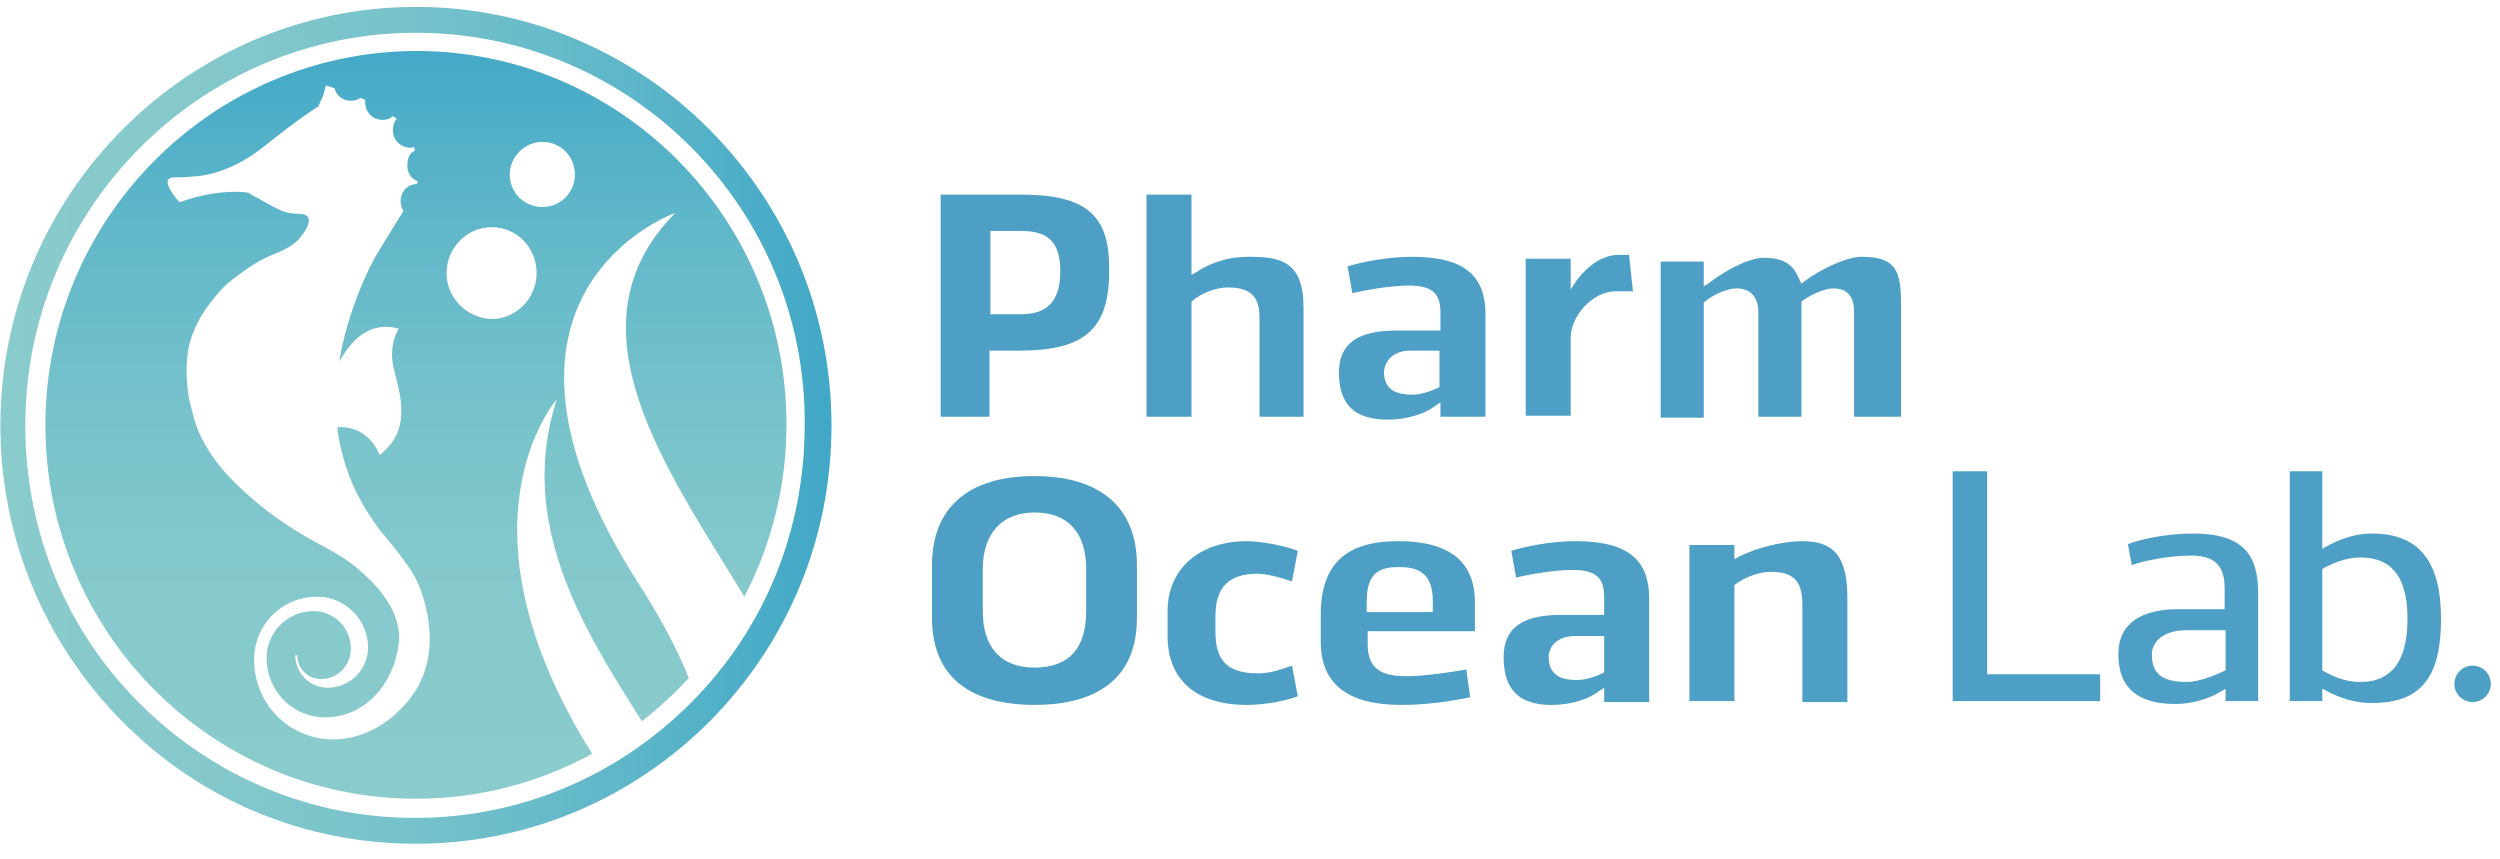 <svg width="163" height="56" viewBox="0 0 163 56" fill="none" xmlns="http://www.w3.org/2000/svg">
<path d="M36.297 26.046C33.737 33.974 37.857 40.779 41.853 47.022C42.976 46.148 43.975 45.211 44.911 44.213C44.162 42.34 43.101 40.342 41.665 38.095C29.429 19.054 44.038 13.873 44.038 13.873C36.671 21.302 43.538 30.666 48.532 38.906C50.28 35.535 51.279 31.727 51.279 27.669C51.279 14.247 40.479 3.322 27.12 3.322C13.76 3.385 2.96 14.31 2.96 27.732C2.96 41.154 13.76 52.078 27.12 52.078C31.302 52.078 35.173 51.017 38.606 49.144C29.18 34.099 36.297 26.046 36.297 26.046ZM35.36 9.253C36.546 9.253 37.483 10.189 37.483 11.376C37.483 12.562 36.546 13.498 35.36 13.498C34.174 13.498 33.237 12.562 33.237 11.376C33.237 10.252 34.174 9.253 35.36 9.253ZM27.057 45.087C27.057 45.087 25.184 48.208 21.688 48.208C18.879 48.208 16.569 45.898 16.569 43.026C16.569 40.717 18.38 38.906 20.689 38.906C22.5 38.906 23.998 40.404 23.998 42.215C23.998 43.651 22.812 44.837 21.376 44.837C20.19 44.837 19.254 43.9 19.254 42.714H19.378C19.378 43.588 20.065 44.275 20.939 44.275C22 44.275 22.875 43.401 22.875 42.277C22.875 40.904 21.751 39.843 20.44 39.843C18.754 39.843 17.381 41.216 17.381 42.902C17.381 45.024 19.066 46.772 21.189 46.772C23.811 46.772 25.684 44.587 25.996 41.965C26.058 41.466 25.996 40.966 25.871 40.529C25.746 40.092 25.559 39.655 25.309 39.281C24.747 38.344 23.936 37.595 23.124 36.908C22.188 36.159 21.127 35.66 20.128 35.098C18.38 34.099 16.756 32.913 15.321 31.477C14.447 30.603 13.698 29.667 13.136 28.543C12.886 28.044 12.699 27.544 12.574 26.983C12.449 26.546 12.324 26.046 12.262 25.609C12.137 24.673 12.137 23.736 12.262 22.862C12.387 22.113 12.699 21.364 13.073 20.677C13.448 20.053 13.885 19.491 14.384 18.929C14.821 18.43 15.383 18.055 15.883 17.681C16.32 17.369 16.819 17.056 17.318 16.807C18.255 16.37 19.129 16.182 19.753 15.246C19.94 14.996 20.128 14.684 20.128 14.434C20.19 13.997 19.753 13.935 19.378 13.935C19.004 13.935 18.692 13.873 18.38 13.748C17.943 13.56 17.506 13.311 17.069 13.061C16.756 12.874 16.444 12.749 16.195 12.562C14.696 12.374 13.136 12.687 11.7 13.186C11.7 13.186 10.139 11.5 11.45 11.563C11.45 11.563 12.262 11.563 12.574 11.5C12.574 11.5 14.696 11.563 17.194 9.565C19.691 7.567 20.752 6.943 20.752 6.943C20.752 6.943 20.939 6.506 21.064 6.256L21.251 5.57C21.251 5.57 21.501 5.632 21.813 5.757C21.938 6.256 22.375 6.569 22.875 6.569C23.124 6.569 23.311 6.506 23.499 6.381C23.624 6.444 23.686 6.444 23.811 6.506C23.811 6.569 23.811 6.631 23.811 6.693C23.811 7.318 24.31 7.817 24.935 7.817C25.184 7.817 25.434 7.755 25.621 7.567C25.684 7.63 25.809 7.692 25.871 7.755C25.684 7.942 25.621 8.192 25.621 8.504C25.621 9.128 26.121 9.627 26.745 9.627C26.932 9.627 26.87 9.627 26.995 9.565C26.995 9.627 27.057 9.752 27.057 9.815C26.683 10.002 26.558 10.314 26.558 10.814C26.558 11.251 26.807 11.688 27.244 11.812C27.244 11.875 27.182 11.937 27.182 12C26.558 12 26.121 12.499 26.121 13.123C26.121 13.373 26.183 13.56 26.308 13.748C25.496 15.059 24.872 16.058 24.435 16.807C23.499 18.555 22.562 20.927 22.125 23.549C22.562 22.862 23.686 20.802 25.996 21.426C25.996 21.426 25.372 22.363 25.621 23.799C25.933 25.297 27.057 27.919 24.747 29.667C24.747 29.667 24.123 27.732 22 27.856C22 27.981 22.125 29.292 22.75 30.978C23.187 32.164 23.873 33.35 24.747 34.536C25.372 35.285 25.996 36.035 26.558 36.846C26.932 37.346 27.182 37.845 27.432 38.469C28.243 40.717 28.306 43.151 27.057 45.087ZM29.117 17.805C29.117 16.182 30.428 14.809 32.051 14.809C33.675 14.809 34.986 16.12 34.986 17.805C34.986 19.429 33.675 20.802 32.051 20.802C30.428 20.74 29.117 19.429 29.117 17.805Z" fill="url(#paint0_linear_109_18)"/>
<path d="M27.12 55.013C19.878 55.013 13.073 52.203 7.954 47.022C2.835 41.84 0.026 34.973 0.026 27.732C0.026 12.687 12.199 0.451 27.12 0.451C42.04 0.451 54.213 12.687 54.213 27.732C54.213 35.036 51.404 41.84 46.285 47.022C41.166 52.141 34.361 55.013 27.12 55.013ZM27.12 2.136C13.073 2.136 1.649 13.623 1.649 27.732C1.649 34.599 4.271 41.029 9.078 45.836C13.885 50.643 20.253 53.327 27.057 53.327C33.862 53.327 40.23 50.643 45.036 45.836C49.843 41.029 52.465 34.599 52.465 27.732C52.59 13.623 41.166 2.136 27.12 2.136Z" fill="url(#paint1_linear_109_18)"/>
<path d="M127.316 30.728H129.564V43.963H136.93V45.711H127.316V30.728Z" fill="#4D9FC6"/>
<path d="M138.74 35.473C139.427 35.223 141.05 34.786 142.986 34.786C146.357 34.786 147.231 36.284 147.231 38.657V45.711H145.108V44.899C144.484 45.336 143.298 45.898 141.799 45.898C139.302 45.898 138.116 44.774 138.116 42.652C138.116 40.592 139.677 39.718 142.049 39.718H145.046V38.344C145.046 36.908 144.421 36.222 142.861 36.222C141.487 36.222 139.864 36.534 138.99 36.846L138.74 35.473ZM145.108 43.713V41.091H142.549C140.988 41.091 140.301 41.903 140.301 42.652C140.301 43.963 140.988 44.462 142.611 44.462C143.423 44.462 144.546 43.963 145.108 43.713Z" fill="#4D9FC6"/>
<path d="M151.414 30.728V35.785C152.038 35.41 153.224 34.786 154.66 34.786C157.906 34.786 159.155 36.846 159.155 40.342C159.155 44.088 157.906 45.836 154.66 45.836C153.162 45.836 152.1 45.274 151.414 44.899V45.711H149.291V30.728H151.414ZM156.97 40.342C156.97 37.033 155.409 36.347 153.911 36.347C152.849 36.347 151.975 36.784 151.414 37.096V43.713C151.975 44.025 152.787 44.462 153.911 44.462C155.409 44.462 156.97 43.713 156.97 40.342Z" fill="#4D9FC6"/>
<path d="M91.795 44.088C90.484 44.088 89.173 43.9 89.173 42.028V41.154H96.165V39.281C96.165 36.596 94.479 35.285 91.17 35.285C87.737 35.285 86.114 36.784 86.114 40.092V41.84C86.114 44.587 87.862 45.961 91.358 45.961C92.856 45.961 94.354 45.773 95.853 45.461L95.603 43.651C94.541 43.838 92.794 44.088 91.795 44.088ZM89.11 39.281C89.11 37.595 89.672 36.971 91.17 36.971C92.294 36.971 93.418 37.221 93.418 39.156V39.905H89.11V39.281Z" fill="#4D9FC6"/>
<path d="M101.159 45.961C102.532 45.961 103.656 45.523 104.218 45.087L104.593 44.837V45.773H107.527V39.031C107.527 36.409 106.028 35.285 102.72 35.285C101.034 35.285 99.349 35.66 98.537 35.91L98.849 37.658C99.598 37.47 101.346 37.158 102.532 37.158C104.031 37.158 104.593 37.658 104.593 38.906V40.092H101.783C99.224 40.092 98.038 40.966 98.038 42.839C98.038 44.962 99.036 45.961 101.159 45.961ZM102.72 41.466H104.593V43.838L104.468 43.9C104.093 44.088 103.406 44.337 102.845 44.337C101.971 44.337 100.972 44.15 100.972 42.839C100.972 42.152 101.534 41.466 102.72 41.466Z" fill="#4D9FC6"/>
<path d="M123.945 27.107V19.741C123.945 17.618 123.571 16.744 121.386 16.744C120.387 16.744 118.701 17.556 117.702 18.305L117.453 18.492L117.328 18.242C117.016 17.493 116.579 16.807 115.018 16.807C113.957 16.807 112.334 17.743 111.46 18.43L111.085 18.68V17.056H108.276V27.232H111.085V19.741L111.148 19.678C111.647 19.241 112.583 18.804 113.208 18.804C114.144 18.804 114.644 19.366 114.644 20.365V27.17H117.453V19.678L117.515 19.616C118.015 19.241 118.951 18.804 119.513 18.804C120.449 18.804 120.886 19.304 120.886 20.365V27.17H123.945V27.107Z" fill="#4D9FC6"/>
<path d="M99.474 16.932V27.107H102.408V21.988C102.408 20.677 103.781 18.992 105.342 18.992H106.466L106.216 16.619H105.529C104.156 16.619 103.157 17.805 102.782 18.305L102.408 18.867V16.869H99.474V16.932Z" fill="#4D9FC6"/>
<path d="M117.515 39.406V45.773H120.449V39.031C120.449 36.347 119.637 35.285 117.515 35.285C116.079 35.285 114.394 35.785 113.395 36.284L113.083 36.471V35.535H110.148V45.711H113.083V38.157L113.145 38.095C113.644 37.72 114.581 37.283 115.455 37.283C116.953 37.283 117.515 37.907 117.515 39.406Z" fill="#4D9FC6"/>
<path d="M84.99 27.107V20.053C84.99 16.994 83.429 16.744 81.432 16.744C79.746 16.744 78.685 17.306 77.998 17.743L77.686 17.93V12.687H74.752V27.17H77.686V19.678L77.749 19.616C78.248 19.179 79.184 18.742 80.058 18.742C81.494 18.742 82.118 19.304 82.118 20.677V27.17H84.99V27.107Z" fill="#4D9FC6"/>
<path d="M74.128 36.846C74.128 33.1 71.755 31.04 67.448 31.04C63.14 31.04 60.768 33.1 60.768 36.846V40.28C60.768 44.962 64.389 45.961 67.448 45.961C70.507 45.961 74.128 44.962 74.128 40.28V36.846ZM70.819 39.843C70.819 42.277 69.695 43.526 67.448 43.526C65.263 43.526 64.077 42.215 64.077 39.843V37.096C64.077 34.786 65.325 33.413 67.448 33.413C69.633 33.413 70.819 34.724 70.819 37.096V39.843Z" fill="#4D9FC6"/>
<path d="M66.512 12.687H61.33V27.17H64.514V22.862H66.449C70.694 22.862 72.317 21.489 72.317 17.681C72.38 13.997 70.819 12.687 66.512 12.687ZM66.512 20.49H64.576V15.059H66.512C67.885 15.059 69.134 15.371 69.134 17.681C69.134 20.178 67.698 20.49 66.512 20.49Z" fill="#4D9FC6"/>
<path d="M84.054 43.463C83.305 43.713 82.805 43.9 81.994 43.9C80.058 43.9 79.247 43.089 79.247 41.216V40.155C79.247 38.282 80.121 37.408 81.994 37.408C82.68 37.408 83.679 37.72 84.241 37.907L84.616 35.91C83.617 35.535 82.119 35.285 81.307 35.285C78.186 35.285 76.126 37.096 76.126 39.843V41.466C76.126 44.337 77.998 45.961 81.307 45.961C81.994 45.961 83.43 45.836 84.616 45.399L84.241 43.401L84.054 43.463Z" fill="#4D9FC6"/>
<path d="M90.484 27.357C91.857 27.357 92.981 26.92 93.543 26.483L93.917 26.233V27.17H96.851V20.49C96.851 17.868 95.353 16.744 92.044 16.744C90.359 16.744 88.673 17.119 87.862 17.369L88.174 19.116C88.923 18.929 90.671 18.617 91.857 18.617C93.355 18.617 93.917 19.116 93.917 20.365V21.551H91.046C88.486 21.551 87.3 22.425 87.3 24.298C87.3 26.358 88.299 27.357 90.484 27.357ZM91.982 22.862H93.855V25.235L93.73 25.297C93.355 25.484 92.669 25.734 92.107 25.734C91.233 25.734 90.234 25.547 90.234 24.236C90.296 23.549 90.796 22.862 91.982 22.862Z" fill="#4D9FC6"/>
<path d="M162.401 44.587C162.401 45.211 161.901 45.773 161.214 45.773C160.59 45.773 160.028 45.274 160.028 44.587C160.028 43.963 160.528 43.401 161.214 43.401C161.839 43.401 162.401 43.9 162.401 44.587Z" fill="#4D9FC6"/>
<defs>
<linearGradient id="paint0_linear_109_18" x1="27.12" y1="49.227" x2="27.12" y2="2.36" gradientUnits="userSpaceOnUse">
<stop stop-color="#8ACBCC"/>
<stop offset="0.222" stop-color="#86C9CC"/>
<stop offset="0.465" stop-color="#78C3CB"/>
<stop offset="0.719" stop-color="#62B8C9"/>
<stop offset="0.978" stop-color="#44A9C7"/>
<stop offset="1" stop-color="#41A8C7"/>
</linearGradient>
<linearGradient id="paint1_linear_109_18" x1="0.026" y1="27.717" x2="54.215" y2="27.717" gradientUnits="userSpaceOnUse">
<stop stop-color="#8ACBCC"/>
<stop offset="0.222" stop-color="#86C9CC"/>
<stop offset="0.465" stop-color="#78C3CB"/>
<stop offset="0.719" stop-color="#62B8C9"/>
<stop offset="0.978" stop-color="#44A9C7"/>
<stop offset="1" stop-color="#41A8C7"/>
</linearGradient>
</defs>
</svg>
